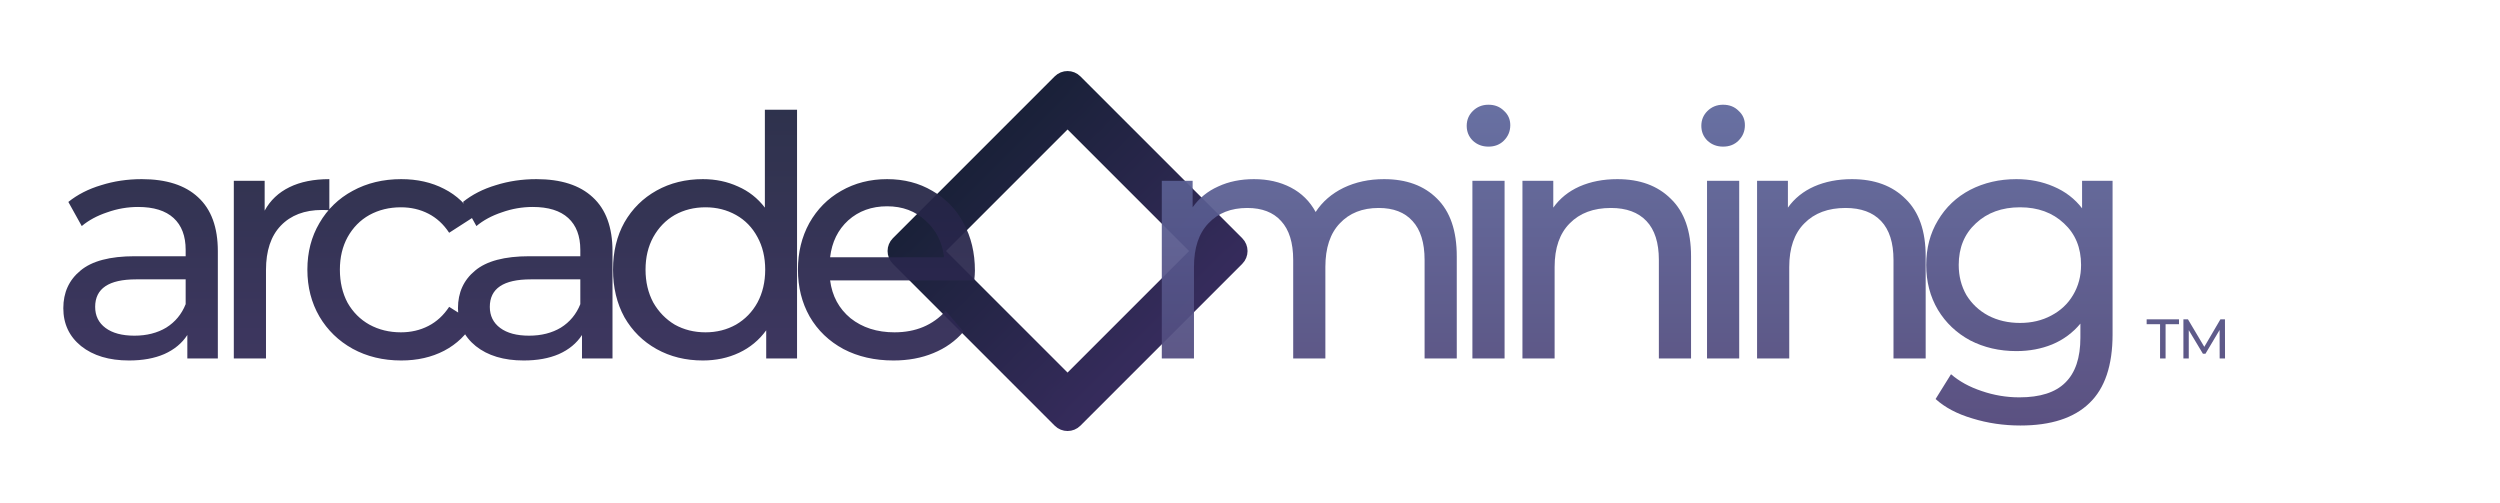 <svg width="537" height="108" viewBox="0 0 537 108" fill="none" xmlns="http://www.w3.org/2000/svg">
<g filter="url(#filter0_d)">
<path fill-rule="evenodd" clip-rule="evenodd" d="M230.668 23.368C229.92 22.62 228.706 22.62 227.957 23.368L201.76 49.566C201.011 50.315 201.011 51.528 201.76 52.277L227.957 78.474C228.706 79.223 229.92 79.223 230.668 78.474L256.866 52.277C257.614 51.528 257.614 50.315 256.866 49.566L230.668 23.368ZM193.194 49.566C192.446 50.315 192.446 51.528 193.194 52.277L227.957 87.04C228.706 87.788 229.92 87.788 230.668 87.04L265.431 52.277C266.18 51.528 266.18 50.315 265.431 49.566L230.668 14.803C229.92 14.054 228.706 14.054 227.957 14.803L193.194 49.566Z" fill="url(#paint0_linear)" stroke="url(#paint1_linear)" stroke-width="3.33"/>
<path fill-rule="evenodd" clip-rule="evenodd" d="M192.97 52.501C192.098 51.628 192.098 50.214 192.97 49.342L227.733 14.579C228.605 13.707 230.019 13.707 230.891 14.579L265.654 49.342C266.526 50.214 266.526 51.628 265.654 52.501L230.891 87.263C230.019 88.136 228.605 88.136 227.733 87.263L192.97 52.501ZM193.417 49.789C192.792 50.415 192.792 51.428 193.417 52.053L228.18 86.816C228.805 87.441 229.819 87.441 230.444 86.816L265.207 52.053C265.832 51.428 265.832 50.415 265.207 49.789L230.444 15.027C229.819 14.402 228.805 14.402 228.18 15.027L193.417 49.789ZM201.535 52.501C200.663 51.628 200.663 50.214 201.535 49.342L227.733 23.145C228.605 22.273 230.019 22.273 230.891 23.145L257.089 49.342C257.961 50.214 257.961 51.628 257.089 52.501L230.891 78.698C230.019 79.57 228.605 79.57 227.733 78.698L201.535 52.501ZM201.983 49.789C201.358 50.415 201.358 51.428 201.983 52.053L228.18 78.251C228.805 78.876 229.819 78.876 230.444 78.251L256.641 52.053C257.266 51.428 257.266 50.415 256.641 49.789L230.444 23.592C229.819 22.967 228.805 22.967 228.18 23.592L201.983 49.789Z" fill="url(#paint2_linear)" stroke="url(#paint3_linear)" stroke-width="3.33"/>
</g>
<g opacity="0.93" filter="url(#filter1_d)">
<path d="M30.448 35.479C35.728 35.479 39.76 36.775 42.544 39.367C45.376 41.959 46.792 45.823 46.792 50.959V73.999H40.24V68.959C39.088 70.735 37.432 72.103 35.272 73.063C33.16 73.975 30.64 74.431 27.712 74.431C23.44 74.431 20.008 73.399 17.416 71.335C14.872 69.271 13.6 66.559 13.6 63.199C13.6 59.839 14.824 57.151 17.272 55.135C19.72 53.071 23.608 52.039 28.936 52.039H39.88V50.671C39.88 47.695 39.016 45.415 37.288 43.831C35.56 42.247 33.016 41.455 29.656 41.455C27.4 41.455 25.192 41.839 23.032 42.607C20.872 43.327 19.048 44.311 17.56 45.559L14.68 40.375C16.648 38.791 19 37.591 21.736 36.775C24.472 35.911 27.376 35.479 30.448 35.479ZM28.864 69.103C31.504 69.103 33.784 68.527 35.704 67.375C37.624 66.175 39.016 64.495 39.88 62.335V57.007H29.224C23.368 57.007 20.44 58.975 20.44 62.911C20.44 64.831 21.184 66.343 22.672 67.447C24.16 68.551 26.224 69.103 28.864 69.103ZM56.847 42.247C58.047 40.039 59.823 38.359 62.175 37.207C64.527 36.055 67.383 35.479 70.743 35.479V42.175C70.359 42.127 69.831 42.103 69.159 42.103C65.415 42.103 62.463 43.231 60.303 45.487C58.191 47.695 57.135 50.863 57.135 54.991V73.999H50.223V35.839H56.847V42.247ZM86.183 74.431C82.295 74.431 78.815 73.591 75.743 71.911C72.719 70.231 70.343 67.927 68.615 64.999C66.887 62.023 66.023 58.663 66.023 54.919C66.023 51.175 66.887 47.839 68.615 44.911C70.343 41.935 72.719 39.631 75.743 37.999C78.815 36.319 82.295 35.479 86.183 35.479C89.639 35.479 92.711 36.175 95.399 37.567C98.135 38.959 100.247 40.975 101.735 43.615L96.479 46.999C95.279 45.175 93.791 43.807 92.015 42.895C90.239 41.983 88.271 41.527 86.111 41.527C83.615 41.527 81.359 42.079 79.343 43.183C77.375 44.287 75.815 45.871 74.663 47.935C73.559 49.951 73.007 52.279 73.007 54.919C73.007 57.607 73.559 59.983 74.663 62.047C75.815 64.063 77.375 65.623 79.343 66.727C81.359 67.831 83.615 68.383 86.111 68.383C88.271 68.383 90.239 67.927 92.015 67.015C93.791 66.103 95.279 64.735 96.479 62.911L101.735 66.223C100.247 68.863 98.135 70.903 95.399 72.343C92.711 73.735 89.639 74.431 86.183 74.431ZM115.22 35.479C120.5 35.479 124.532 36.775 127.316 39.367C130.148 41.959 131.564 45.823 131.564 50.959V73.999H125.012V68.959C123.86 70.735 122.204 72.103 120.044 73.063C117.932 73.975 115.412 74.431 112.484 74.431C108.212 74.431 104.78 73.399 102.188 71.335C99.644 69.271 98.372 66.559 98.372 63.199C98.372 59.839 99.596 57.151 102.044 55.135C104.492 53.071 108.38 52.039 113.708 52.039H124.652V50.671C124.652 47.695 123.788 45.415 122.06 43.831C120.332 42.247 117.788 41.455 114.428 41.455C112.172 41.455 109.964 41.839 107.804 42.607C105.644 43.327 103.82 44.311 102.332 45.559L99.452 40.375C101.42 38.791 103.772 37.591 106.508 36.775C109.244 35.911 112.148 35.479 115.22 35.479ZM113.636 69.103C116.276 69.103 118.556 68.527 120.476 67.375C122.396 66.175 123.788 64.495 124.652 62.335V57.007H113.996C108.14 57.007 105.212 58.975 105.212 62.911C105.212 64.831 105.956 66.343 107.444 67.447C108.932 68.551 110.996 69.103 113.636 69.103ZM171.206 20.575V73.999H164.582V67.951C163.046 70.063 161.102 71.671 158.75 72.775C156.398 73.879 153.806 74.431 150.974 74.431C147.278 74.431 143.966 73.615 141.038 71.983C138.11 70.351 135.806 68.071 134.126 65.143C132.494 62.167 131.678 58.759 131.678 54.919C131.678 51.079 132.494 47.695 134.126 44.767C135.806 41.839 138.11 39.559 141.038 37.927C143.966 36.295 147.278 35.479 150.974 35.479C153.71 35.479 156.23 36.007 158.534 37.063C160.838 38.071 162.758 39.583 164.294 41.599V20.575H171.206ZM151.55 68.383C153.95 68.383 156.134 67.831 158.102 66.727C160.07 65.575 161.606 63.991 162.71 61.975C163.814 59.911 164.366 57.559 164.366 54.919C164.366 52.279 163.814 49.951 162.71 47.935C161.606 45.871 160.07 44.287 158.102 43.183C156.134 42.079 153.95 41.527 151.55 41.527C149.102 41.527 146.894 42.079 144.926 43.183C143.006 44.287 141.47 45.871 140.318 47.935C139.214 49.951 138.662 52.279 138.662 54.919C138.662 57.559 139.214 59.911 140.318 61.975C141.47 63.991 143.006 65.575 144.926 66.727C146.894 67.831 149.102 68.383 151.55 68.383ZM209.412 55.135C209.412 55.663 209.364 56.359 209.268 57.223H178.308C178.74 60.583 180.204 63.295 182.7 65.359C185.244 67.375 188.388 68.383 192.132 68.383C196.692 68.383 200.364 66.847 203.148 63.775L206.964 68.239C205.236 70.255 203.076 71.791 200.484 72.847C197.94 73.903 195.084 74.431 191.916 74.431C187.884 74.431 184.308 73.615 181.188 71.983C178.068 70.303 175.644 67.975 173.916 64.999C172.236 62.023 171.396 58.663 171.396 54.919C171.396 51.223 172.212 47.887 173.844 44.911C175.524 41.935 177.804 39.631 180.684 37.999C183.612 36.319 186.9 35.479 190.548 35.479C194.196 35.479 197.436 36.319 200.268 37.999C203.148 39.631 205.38 41.935 206.964 44.911C208.596 47.887 209.412 51.295 209.412 55.135ZM190.548 41.311C187.236 41.311 184.452 42.319 182.196 44.335C179.988 46.351 178.692 48.991 178.308 52.255H202.788C202.404 49.039 201.084 46.423 198.828 44.407C196.62 42.343 193.86 41.311 190.548 41.311Z" fill="url(#paint4_linear)"/>
<path d="M297.29 35.479C302.09 35.479 305.882 36.871 308.666 39.655C311.498 42.439 312.914 46.567 312.914 52.039V73.999H306.002V52.831C306.002 49.135 305.138 46.351 303.41 44.479C301.73 42.607 299.306 41.671 296.138 41.671C292.634 41.671 289.85 42.775 287.786 44.983C285.722 47.143 284.69 50.263 284.69 54.343V73.999H277.778V52.831C277.778 49.135 276.914 46.351 275.186 44.479C273.506 42.607 271.082 41.671 267.914 41.671C264.41 41.671 261.626 42.775 259.562 44.983C257.498 47.143 256.466 50.263 256.466 54.343V73.999H249.554V35.839H256.178V41.527C257.57 39.559 259.394 38.071 261.65 37.063C263.906 36.007 266.474 35.479 269.354 35.479C272.33 35.479 274.97 36.079 277.274 37.279C279.578 38.479 281.354 40.231 282.602 42.535C284.042 40.327 286.034 38.599 288.578 37.351C291.17 36.103 294.074 35.479 297.29 35.479ZM316.272 35.839H323.184V73.999H316.272V35.839ZM319.728 28.495C318.384 28.495 317.256 28.063 316.344 27.199C315.48 26.335 315.048 25.279 315.048 24.031C315.048 22.783 315.48 21.727 316.344 20.863C317.256 19.951 318.384 19.495 319.728 19.495C321.072 19.495 322.176 19.927 323.04 20.791C323.952 21.607 324.408 22.639 324.408 23.887C324.408 25.183 323.952 26.287 323.04 27.199C322.176 28.063 321.072 28.495 319.728 28.495ZM347.397 35.479C352.245 35.479 356.085 36.895 358.917 39.727C361.797 42.511 363.237 46.615 363.237 52.039V73.999H356.325V52.831C356.325 49.135 355.437 46.351 353.661 44.479C351.885 42.607 349.341 41.671 346.029 41.671C342.285 41.671 339.333 42.775 337.173 44.983C335.013 47.143 333.933 50.263 333.933 54.343V73.999H327.021V35.839H333.645V41.599C335.037 39.631 336.909 38.119 339.261 37.063C341.661 36.007 344.373 35.479 347.397 35.479ZM366.669 35.839H373.581V73.999H366.669V35.839ZM370.125 28.495C368.781 28.495 367.653 28.063 366.741 27.199C365.877 26.335 365.445 25.279 365.445 24.031C365.445 22.783 365.877 21.727 366.741 20.863C367.653 19.951 368.781 19.495 370.125 19.495C371.469 19.495 372.573 19.927 373.437 20.791C374.349 21.607 374.805 22.639 374.805 23.887C374.805 25.183 374.349 26.287 373.437 27.199C372.573 28.063 371.469 28.495 370.125 28.495ZM397.794 35.479C402.642 35.479 406.482 36.895 409.314 39.727C412.194 42.511 413.634 46.615 413.634 52.039V73.999H406.722V52.831C406.722 49.135 405.834 46.351 404.058 44.479C402.282 42.607 399.738 41.671 396.426 41.671C392.682 41.671 389.73 42.775 387.57 44.983C385.41 47.143 384.33 50.263 384.33 54.343V73.999H377.418V35.839H384.042V41.599C385.434 39.631 387.306 38.119 389.658 37.063C392.058 36.007 394.77 35.479 397.794 35.479ZM453.781 35.839V68.815C453.781 75.487 452.125 80.407 448.813 83.575C445.501 86.791 440.557 88.399 433.981 88.399C430.381 88.399 426.949 87.895 423.685 86.887C420.421 85.927 417.781 84.535 415.765 82.711L419.077 77.383C420.853 78.919 423.037 80.119 425.629 80.983C428.269 81.895 430.981 82.351 433.765 82.351C438.229 82.351 441.517 81.295 443.629 79.183C445.789 77.071 446.869 73.855 446.869 69.535V66.511C445.237 68.479 443.221 69.967 440.821 70.975C438.469 71.935 435.901 72.415 433.117 72.415C429.469 72.415 426.157 71.647 423.181 70.111C420.253 68.527 417.949 66.343 416.269 63.559C414.589 60.727 413.749 57.511 413.749 53.911C413.749 50.311 414.589 47.119 416.269 44.335C417.949 41.503 420.253 39.319 423.181 37.783C426.157 36.247 429.469 35.479 433.117 35.479C435.997 35.479 438.661 36.007 441.109 37.063C443.605 38.119 445.645 39.679 447.229 41.743V35.839H453.781ZM433.909 66.367C436.405 66.367 438.637 65.839 440.605 64.783C442.621 63.727 444.181 62.263 445.285 60.391C446.437 58.471 447.013 56.311 447.013 53.911C447.013 50.215 445.789 47.239 443.341 44.983C440.893 42.679 437.749 41.527 433.909 41.527C430.021 41.527 426.853 42.679 424.405 44.983C421.957 47.239 420.733 50.215 420.733 53.911C420.733 56.311 421.285 58.471 422.389 60.391C423.541 62.263 425.101 63.727 427.069 64.783C429.085 65.839 431.365 66.367 433.909 66.367ZM463.98 66.643H461.1V65.599H468.048V66.643H465.168V73.999H463.98V66.643ZM476.783 73.999L476.771 67.879L473.735 72.979H473.183L470.147 67.915V73.999H468.995V65.599H469.979L473.483 71.503L476.939 65.599H477.923L477.935 73.999H476.783Z" fill="url(#paint5_linear)"/>
</g>
<defs>
<filter id="filter0_d" x="176.036" y="0.646" width="106.552" height="106.552" filterUnits="userSpaceOnUse" color-interpolation-filters="sRGB">
<feFlood flood-opacity="0" result="BackgroundImageFix"/>
<feColorMatrix in="SourceAlpha" type="matrix" values="0 0 0 0 0 0 0 0 0 0 0 0 0 0 0 0 0 0 127 0"/>
<feOffset dy="3"/>
<feGaussianBlur stdDeviation="6.5"/>
<feColorMatrix type="matrix" values="0 0 0 0 0.018 0 0 0 0 0.017 0 0 0 0 0.039 0 0 0 0.13 0"/>
<feBlend mode="normal" in2="BackgroundImageFix" result="effect1_dropShadow"/>
<feBlend mode="normal" in="SourceGraphic" in2="effect1_dropShadow" result="shape"/>
</filter>
<filter id="filter1_d" x="0.6" y="9.495" width="490.335" height="94.904" filterUnits="userSpaceOnUse" color-interpolation-filters="sRGB">
<feFlood flood-opacity="0" result="BackgroundImageFix"/>
<feColorMatrix in="SourceAlpha" type="matrix" values="0 0 0 0 0 0 0 0 0 0 0 0 0 0 0 0 0 0 127 0"/>
<feOffset dy="3"/>
<feGaussianBlur stdDeviation="6.5"/>
<feColorMatrix type="matrix" values="0 0 0 0 0.018 0 0 0 0 0.017 0 0 0 0 0.039 0 0 0 0.13 0"/>
<feBlend mode="normal" in2="BackgroundImageFix" result="effect1_dropShadow"/>
<feBlend mode="normal" in="SourceGraphic" in2="effect1_dropShadow" result="shape"/>
</filter>
<linearGradient id="paint0_linear" x1="210.576" y1="32.184" x2="248.05" y2="69.658" gradientUnits="userSpaceOnUse">
<stop stop-color="#1A2139"/>
<stop offset="1" stop-color="#352B5B"/>
</linearGradient>
<linearGradient id="paint1_linear" x1="210.576" y1="32.184" x2="248.05" y2="69.658" gradientUnits="userSpaceOnUse">
<stop stop-color="#1A2139"/>
<stop offset="1" stop-color="#352B5B"/>
</linearGradient>
<linearGradient id="paint2_linear" x1="210.351" y1="31.961" x2="248.273" y2="69.882" gradientUnits="userSpaceOnUse">
<stop stop-color="#1A2139"/>
<stop offset="1" stop-color="#352B5B"/>
</linearGradient>
<linearGradient id="paint3_linear" x1="210.351" y1="31.961" x2="248.273" y2="69.882" gradientUnits="userSpaceOnUse">
<stop stop-color="#1A2139"/>
<stop offset="1" stop-color="#352B5B"/>
</linearGradient>
<linearGradient id="paint4_linear" x1="244.5" y1="3.999" x2="244.5" y2="91.999" gradientUnits="userSpaceOnUse">
<stop stop-color="#1A2139"/>
<stop offset="1" stop-color="#352B5B"/>
</linearGradient>
<linearGradient id="paint5_linear" x1="244.5" y1="3.999" x2="244.5" y2="91.999" gradientUnits="userSpaceOnUse">
<stop stop-color="#606EA3"/>
<stop offset="1" stop-color="#4E4376"/>
</linearGradient>
</defs>
</svg>
